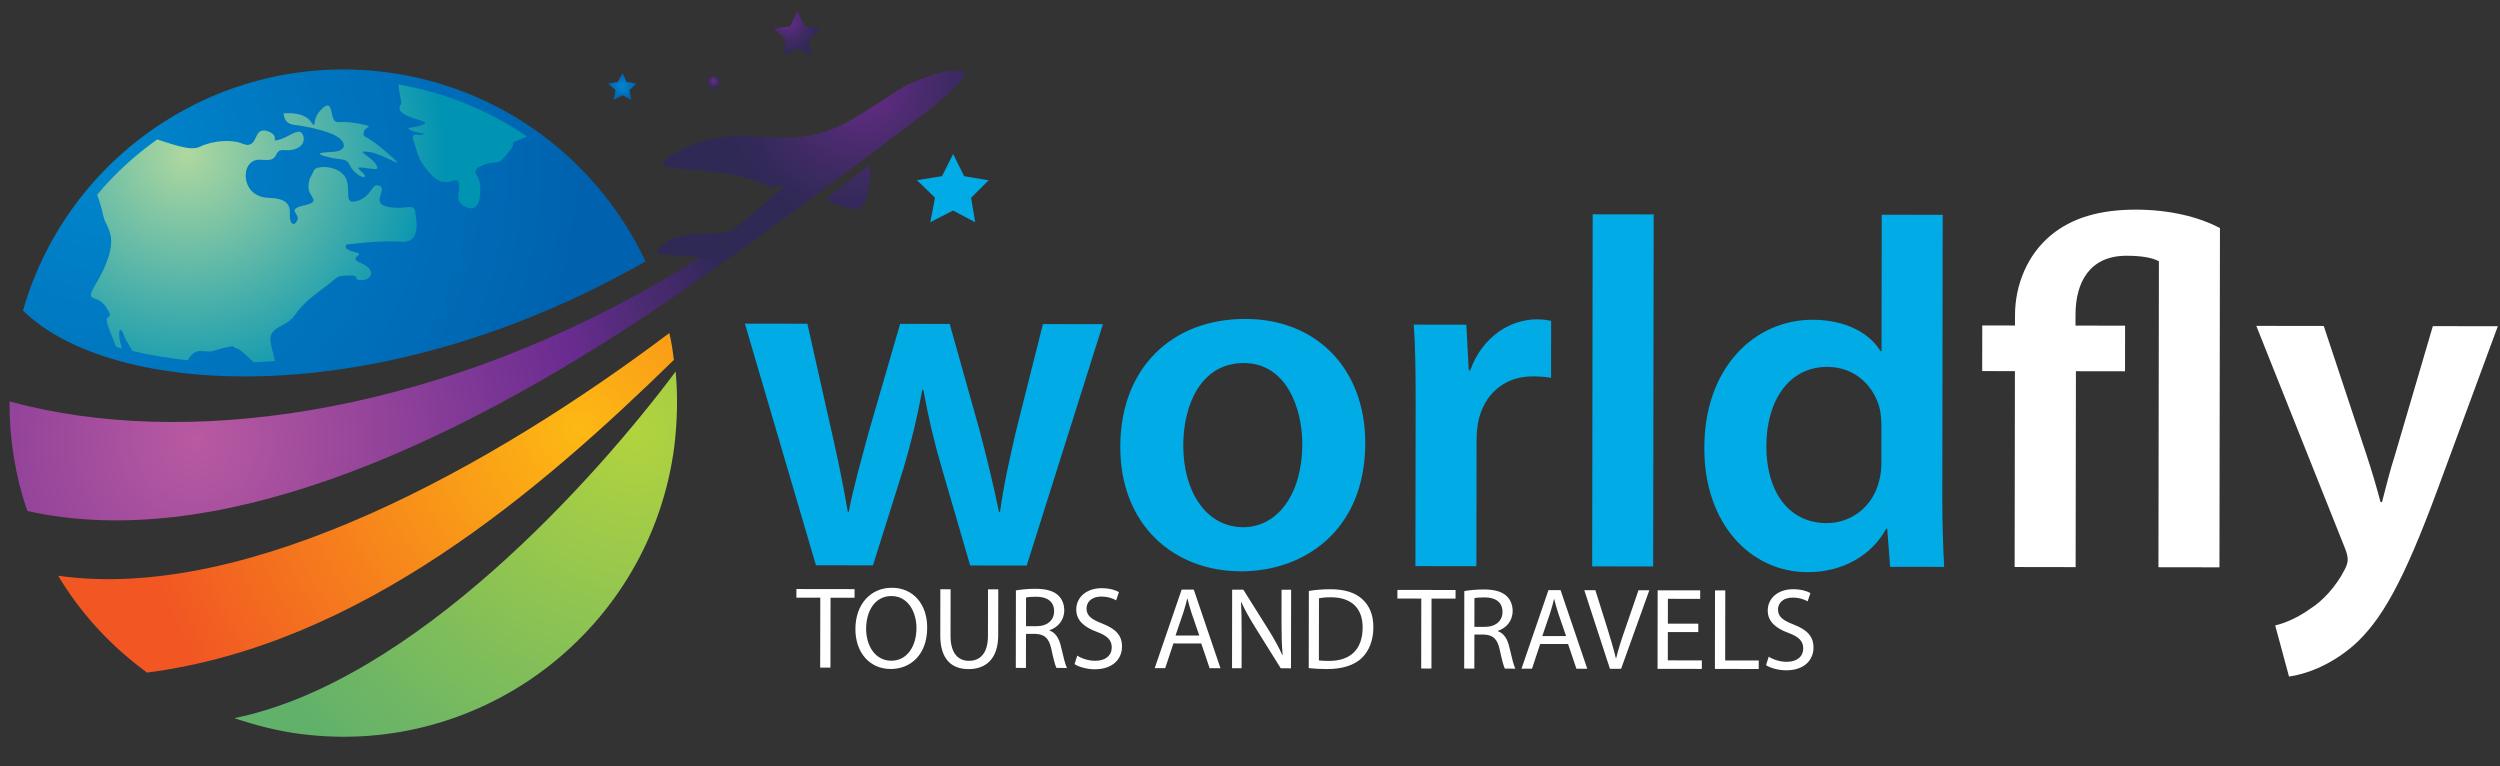 <svg width="261" height="80" viewBox="0 0 261 80" fill="none" xmlns="http://www.w3.org/2000/svg">
<rect x="0" y="0" width="261" height="80" fill="#333333" stroke="none"/>
<g clip-path="url(#clip0_3230_4)">
<path d="M40.31 7.537C22.988 5.321 7.045 16.186 2.401 32.421C11.446 41.377 39.102 43.425 67.393 27.286C62.484 16.877 52.587 9.136 40.31 7.537Z" fill="url(#paint0_radial_3230_4)"/>
<path d="M69.875 34.772C51.496 48.614 25.943 62.933 6.069 60.105C8.434 64.063 11.59 67.474 15.355 70.217C37.669 67.33 56.355 51.237 70.357 37.571C70.237 36.658 70.116 35.746 69.875 34.772Z" fill="url(#paint1_radial_3230_4)"/>
<path d="M70.538 38.787C62.193 49.968 43.195 71.17 24.466 74.975C26.654 75.708 28.963 76.32 31.394 76.627C50.478 79.089 67.945 65.61 70.404 46.574C70.712 43.958 70.777 41.343 70.538 38.787Z" fill="url(#paint2_radial_3230_4)"/>
<path d="M83.575 19.523C78.645 23.409 73.534 26.747 68.363 29.721C44.27 43.433 19.098 46.863 0.99 41.909C0.984 45.863 1.586 49.696 2.857 53.348C22.061 57.635 46.027 47.389 69.089 31.851C74.018 28.512 78.886 24.93 83.694 21.227C85.947 18.858 85.705 18.188 83.575 19.523Z" fill="url(#paint3_radial_3230_4)"/>
<path d="M40.472 21.589C38.649 21.221 40.475 19.764 39.624 19.397C38.773 19.031 38.893 20.491 37.312 20.976C35.73 21.46 36.766 19.758 36.039 18.48C35.25 17.201 32.94 17.258 32.757 17.806C32.574 18.353 32.209 18.535 32.208 19.569C32.206 20.603 33.664 21.031 31.718 21.454C29.833 21.877 31.352 22.305 31.047 22.974C30.742 23.642 30.317 23.459 30.258 22.668C30.259 21.878 30.504 20.722 28.072 20.658C25.641 20.593 25.279 18.22 25.95 17.248C26.68 16.276 27.591 16.886 28.321 16.643C29.051 16.401 28.688 15.549 29.721 15.672C30.754 15.795 31.971 15.249 31.668 14.215C31.366 13.12 30.27 14.274 29.175 14.576C28.081 14.879 29.358 14.272 28.022 13.723C26.685 13.234 26.865 14.634 26.257 14.998C25.648 15.362 25.467 14.875 24.312 14.752C23.157 14.628 21.759 14.869 20.785 15.355C19.812 15.779 17.807 14.985 16.41 14.557C14.097 16.196 11.967 18.14 10.14 20.327C10.321 20.814 10.503 21.362 10.624 21.849C11.047 23.735 10.987 22.822 11.471 24.283C11.955 25.744 11.101 27.811 9.943 29.756C8.786 31.701 10.064 30.608 11.034 32.008C12.005 33.409 11.033 32.799 11.154 33.529C11.214 34.016 11.638 34.99 12.122 36.207C12.305 36.268 12.548 36.329 12.73 36.39C12.185 34.747 12.491 33.896 12.854 34.809C13.035 35.357 13.399 35.905 13.824 36.635C15.525 37.064 17.47 37.371 19.597 37.617C19.902 37.07 20.328 36.645 20.875 36.646C22.456 36.709 21.665 36.769 23.247 36.345C24.828 35.983 24.098 36.225 24.766 36.408C25.192 36.531 25.677 37.079 26.466 37.81C27.196 37.811 27.925 37.751 28.716 37.691C28.534 36.961 28.293 36.109 28.233 35.562C28.113 34.041 29.937 34.165 30.79 32.889C31.643 31.613 32.799 30.824 34.077 29.852C35.355 28.881 34.99 28.819 36.388 28.761C37.787 28.702 36.692 29.248 37.725 29.249C38.758 29.251 39.368 28.218 37.728 27.485C36.087 26.814 38.398 26.634 37.061 26.328C35.724 26.022 36.15 25.536 36.15 25.536C36.15 25.536 39.676 25.055 41.865 25.241C44.053 25.426 43.449 22.81 43.328 21.958C43.086 21.227 42.295 21.956 40.472 21.589ZM30.941 13.058C31.488 13.12 34.344 13.611 35.316 14.342C36.287 15.073 36.043 15.803 34.645 15.862C33.733 15.921 32.638 15.98 34.097 16.348C35.555 16.776 36.163 16.412 36.527 17.264C36.89 18.116 38.044 18.726 38.106 18.422C38.167 18.057 36.648 17.325 37.986 17.509C39.323 17.694 39.687 17.816 39.202 17.085C38.717 16.355 36.955 15.622 38.535 15.867C40.115 16.052 42.969 18.186 40.48 15.992C37.991 13.799 37.868 14.528 37.991 13.799C38.053 13.129 39.451 13.314 37.385 12.885C35.379 12.517 35.074 13.064 34.771 12.334C34.529 11.603 34.592 10.326 33.496 11.48C32.4 12.634 33.189 13.67 32.4 12.634C31.611 11.599 29.605 11.839 29.605 11.839C29.725 12.935 30.393 12.996 30.941 13.058ZM55.011 14.249C51.125 11.567 46.568 9.675 41.585 8.816C41.645 9.363 41.766 9.972 41.886 10.641C41.946 11.067 41.216 11.37 42.31 11.98C43.403 12.59 44.983 12.653 44.132 13.017C43.28 13.38 42.247 13.257 42.794 13.562C43.34 13.867 44.617 13.93 44.13 14.051C43.644 14.233 42.794 13.623 43.217 14.84C43.641 16.058 43.579 16.727 45.097 18.311C46.614 19.894 47.65 18.193 47.892 19.105C48.134 20.079 47.281 20.99 48.618 21.601C49.893 22.211 50.199 20.873 50.141 19.474C50.082 18.075 48.927 17.951 50.326 17.284C51.664 16.678 51.846 17.347 52.637 16.436C53.429 15.525 53.612 15.281 53.551 14.916C53.43 14.916 54.16 14.613 55.011 14.249Z" fill="url(#paint4_radial_3230_4)"/>
<path d="M99.823 7.381C98.304 7.257 95.931 8.349 94.776 8.834C93.681 9.319 90.516 11.747 87.778 13.081C84.98 14.416 82.853 14.412 80.786 14.348C78.719 14.285 75.012 13.732 71.848 15.309C69.476 16.4 69.05 16.947 69.414 17.312C69.778 17.678 74.58 17.746 77.011 18.358C79.502 18.97 80.353 19.518 80.353 19.518L81.994 19.338C81.994 19.338 77.246 23.529 76.395 24.014C75.543 24.5 74.449 24.255 71.895 24.494C69.342 24.734 68.184 26.435 68.731 26.497C69.157 26.558 73.473 26.869 75.904 27.116C83.876 21.47 97.508 11.088 97.508 11.088C100.308 8.659 101.708 7.262 99.823 7.381ZM89.65 21.783C90.198 21.601 91.112 19.96 90.751 17.222L86.247 20.744C87.158 21.414 89.163 21.965 89.65 21.783Z" fill="url(#paint5_radial_3230_4)"/>
<path d="M83.237 1.152L84.025 2.735L85.727 2.981L84.449 4.135L84.75 5.839L83.231 5.046L81.71 5.835L82.017 4.132L80.802 2.974L82.505 2.733L83.237 1.152Z" fill="url(#paint6_radial_3230_4)"/>
<path d="M99.507 16.08L100.659 18.393L103.211 18.823L101.385 20.645L101.806 23.201L99.498 21.981L97.126 23.194L97.616 20.64L95.734 18.812L98.349 18.39L99.507 16.08Z" fill="#00ABE6"/>
<path d="M64.991 7.634L65.415 8.547L66.449 8.732L65.718 9.4L65.899 10.434L64.988 9.946L64.075 10.432L64.259 9.398L63.47 8.727L64.504 8.546L64.991 7.634Z" fill="url(#paint7_radial_3230_4)"/>
<path d="M74.535 7.648L74.777 8.196L75.385 8.258L74.959 8.683L75.079 9.291L74.533 9.047L73.986 9.29L74.047 8.682L73.622 8.255L74.23 8.195L74.535 7.648Z" fill="url(#paint8_radial_3230_4)"/>
<path d="M85.627 69.698L86.698 69.7L86.709 62.4L89.215 62.404L89.216 61.503L83.145 61.494L83.144 62.395L85.638 62.398L85.627 69.698ZM93.106 61.363C90.916 61.36 89.308 63.061 89.304 65.664C89.3 68.146 90.806 69.84 92.984 69.843C95.077 69.846 96.794 68.34 96.799 65.529C96.802 63.084 95.357 61.367 93.106 61.363ZM93.068 62.227C94.832 62.23 95.682 63.934 95.679 65.576C95.677 67.438 94.725 68.982 93.046 68.979C91.367 68.977 90.421 67.406 90.423 65.642C90.426 63.853 91.304 62.224 93.068 62.227ZM98.173 61.517L98.166 66.347C98.162 68.902 99.426 69.853 101.105 69.855C102.881 69.858 104.209 68.838 104.212 66.319L104.219 61.526L103.149 61.524L103.142 66.391C103.139 68.191 102.347 68.993 101.142 68.991C100.047 68.99 99.233 68.21 99.236 66.385L99.243 61.518L98.173 61.517ZM106.05 69.728L107.108 69.73L107.114 66.177L108.111 66.179C109.072 66.217 109.522 66.643 109.764 67.775C109.981 68.797 110.163 69.491 110.296 69.735L111.391 69.736C111.221 69.42 111.028 68.629 110.762 67.485C110.568 66.633 110.192 66.048 109.572 65.828L109.572 65.792C110.424 65.501 111.106 64.784 111.108 63.714C111.109 63.069 110.866 62.509 110.465 62.143C109.967 61.692 109.225 61.472 108.094 61.471C107.376 61.469 106.597 61.541 106.062 61.638L106.05 69.728ZM107.119 62.382C107.302 62.333 107.655 62.297 108.166 62.298C109.285 62.3 110.051 62.763 110.049 63.822C110.048 64.758 109.329 65.378 108.198 65.376L107.115 65.374L107.119 62.382ZM112.183 69.336C112.621 69.629 113.484 69.873 114.275 69.874C116.21 69.877 117.136 68.772 117.138 67.506C117.14 66.302 116.447 65.632 115.061 65.094C113.93 64.655 113.432 64.277 113.433 63.51C113.434 62.95 113.861 62.282 114.98 62.284C115.722 62.285 116.269 62.517 116.525 62.675L116.818 61.812C116.465 61.605 115.845 61.409 115.018 61.408C113.424 61.405 112.364 62.353 112.362 63.63C112.361 64.774 113.187 65.481 114.524 65.969C115.631 66.385 116.068 66.835 116.067 67.59C116.066 68.417 115.432 68.988 114.35 68.986C113.62 68.985 112.939 68.753 112.465 68.448L112.183 69.336ZM125.412 67.178L126.285 69.758L127.416 69.76L124.63 61.556L123.365 61.554L120.554 69.75L121.649 69.751L122.505 67.174L125.412 67.178ZM122.725 66.347L123.531 63.975C123.702 63.477 123.825 62.966 123.947 62.492L123.972 62.492C124.093 62.966 124.213 63.453 124.395 63.989L125.207 66.35L122.725 66.347ZM129.622 69.763L129.627 66.259C129.629 64.897 129.618 63.911 129.559 62.877L129.596 62.865C129.996 63.754 130.542 64.691 131.112 65.605L133.71 69.769L134.78 69.771L134.793 61.571L133.795 61.569L133.79 65C133.788 66.278 133.811 67.275 133.907 68.371L133.87 68.383C133.494 67.543 133.009 66.678 132.414 65.716L129.804 61.563L128.636 61.562L128.624 69.762L129.622 69.763ZM136.632 69.749C137.167 69.811 137.788 69.848 138.554 69.85C140.148 69.852 141.414 69.44 142.194 68.675C142.949 67.922 143.377 66.827 143.379 65.489C143.381 64.163 142.956 63.213 142.215 62.543C141.498 61.885 140.416 61.518 138.895 61.516C138.056 61.515 137.289 61.587 136.644 61.695L136.632 69.749ZM137.701 62.463C137.981 62.403 138.395 62.355 138.943 62.356C141.181 62.359 142.274 63.589 142.259 65.524C142.256 67.738 141.038 69.001 138.762 68.998C138.349 68.998 137.959 68.985 137.692 68.948L137.701 62.463ZM148.372 69.791L149.442 69.793L149.453 62.493L151.959 62.496L151.961 61.596L145.89 61.587L145.888 62.487L148.382 62.491L148.372 69.791ZM152.862 69.798L153.92 69.799L153.926 66.247L154.923 66.248C155.884 66.286 156.334 66.713 156.576 67.844C156.793 68.867 156.974 69.56 157.108 69.804L158.203 69.806C158.033 69.489 157.84 68.698 157.574 67.554C157.38 66.702 157.004 66.117 156.384 65.897L156.384 65.861C157.236 65.57 157.918 64.853 157.92 63.783C157.921 63.138 157.678 62.578 157.277 62.212C156.779 61.761 156.037 61.541 154.906 61.54C154.188 61.539 153.409 61.611 152.874 61.707L152.862 69.798ZM153.931 62.451C154.114 62.402 154.467 62.366 154.978 62.367C156.097 62.369 156.863 62.832 156.861 63.891C156.86 64.828 156.141 65.447 155.01 65.445L153.927 65.444L153.931 62.451ZM163.706 67.234L164.578 69.815L165.709 69.817L162.923 61.612L161.658 61.611L158.847 69.806L159.942 69.808L160.798 67.23L163.706 67.234ZM161.018 66.403L161.824 64.032C161.996 63.533 162.118 63.023 162.24 62.548L162.265 62.548C162.386 63.023 162.507 63.51 162.688 64.045L163.5 66.407L161.018 66.403ZM169.244 69.822L172.189 61.626L171.057 61.624L169.664 65.674C169.285 66.744 168.955 67.778 168.723 68.726L168.698 68.726C168.469 67.765 168.166 66.767 167.827 65.659L166.556 61.618L165.4 61.616L168.076 69.82L169.244 69.822ZM177.301 65.113L174.125 65.109L174.129 62.517L177.499 62.522L177.501 61.634L173.06 61.627L173.048 69.828L177.671 69.834L177.672 68.946L174.12 68.941L174.124 65.985L177.3 65.989L177.301 65.113ZM179.036 69.836L183.61 69.843L183.612 68.955L180.108 68.95L180.119 61.638L179.048 61.636L179.036 69.836ZM184.374 69.443C184.811 69.735 185.675 69.98 186.465 69.981C188.4 69.984 189.326 68.878 189.328 67.613C189.33 66.409 188.637 65.738 187.251 65.201C186.12 64.761 185.622 64.383 185.623 63.617C185.624 63.057 186.051 62.389 187.17 62.39C187.912 62.392 188.459 62.623 188.715 62.782L189.008 61.919C188.655 61.711 188.035 61.516 187.208 61.514C185.614 61.512 184.554 62.46 184.552 63.737C184.551 64.881 185.377 65.588 186.715 66.076C187.821 66.492 188.258 66.942 188.257 67.697C188.256 68.524 187.623 69.095 186.54 69.093C185.81 69.092 185.129 68.86 184.655 68.555L184.374 69.443Z" fill="white"/>
</g>
<path d="M77.766 33.787L85.184 59.012L91.138 59.021L94.364 48.774C95.092 46.29 95.717 43.806 96.291 40.7L96.395 40.701C96.96 43.756 97.526 46.139 98.299 48.78L101.286 59.036L107.188 59.045L115.147 33.843L108.882 33.833L106.07 45.012C105.393 47.962 104.767 50.705 104.401 53.449L104.297 53.449C103.732 50.704 103.063 47.959 102.291 45.007L99.149 33.819L93.972 33.811L90.641 45.3C89.964 47.888 89.132 50.682 88.61 53.425L88.506 53.425C88.044 50.681 87.479 47.936 86.862 45.243L84.29 33.797L77.766 33.787ZM130.024 33.295C122.413 33.284 116.969 38.349 116.957 46.633C116.945 54.762 122.478 59.637 129.571 59.647C135.991 59.657 142.52 55.525 142.534 46.257C142.545 38.594 137.531 33.306 130.024 33.295ZM129.862 37.903C134.211 37.909 135.964 42.468 135.959 46.403C135.951 51.528 133.409 55.045 129.785 55.04C125.953 55.034 123.526 51.354 123.533 46.488C123.539 42.294 125.358 37.896 129.862 37.903ZM147.768 59.105L154.136 59.114L154.155 46.015C154.156 45.342 154.209 44.669 154.313 44.1C154.887 41.201 157.013 39.289 160.016 39.293C160.792 39.294 161.362 39.347 161.931 39.452L161.94 33.498C161.422 33.393 161.06 33.341 160.439 33.34C157.695 33.336 154.741 35.144 153.493 38.662L153.338 38.662L153.086 33.899L147.598 33.891C147.75 36.117 147.798 38.602 147.793 42.019L147.768 59.105ZM166.222 59.132L172.59 59.141L172.645 22.382L166.277 22.372L166.222 59.132ZM196.452 22.417L196.431 36.655L196.328 36.655C195.191 34.789 192.708 33.388 189.239 33.383C183.182 33.374 177.894 38.388 177.933 46.827C177.921 54.593 182.677 59.726 188.735 59.735C192.359 59.74 195.416 57.984 196.922 55.191L197.025 55.191L197.33 59.178L202.973 59.186C202.872 57.478 202.773 54.682 202.777 52.093L202.82 22.427L196.452 22.417ZM196.414 48.252C196.413 48.925 196.36 49.547 196.204 50.116C195.579 52.859 193.298 54.616 190.71 54.612C186.671 54.606 184.398 51.237 184.405 46.578C184.412 41.918 186.695 38.297 190.785 38.303C193.685 38.308 195.701 40.33 196.267 42.764C196.37 43.282 196.42 43.955 196.42 44.473L196.414 48.252Z" fill="#00ABE6"/>
<path d="M216.696 59.207L216.726 38.756L221.852 38.764L221.859 34L216.682 33.993L216.683 32.854C216.688 29.488 218.142 26.695 222.025 26.7C223.63 26.703 224.717 26.912 225.39 27.275L225.342 59.219L231.71 59.229L231.763 23.816C229.538 22.621 226.433 21.892 223.016 21.887C219.185 21.881 216.284 22.757 214.107 24.566C211.67 26.582 210.371 29.738 210.367 32.896L210.365 33.983L206.948 33.978L206.941 38.741L210.358 38.746L210.328 59.197L216.696 59.207ZM235.558 34.021L244.791 57.177C245.049 57.799 245.1 58.161 245.1 58.42C245.1 58.731 244.996 59.093 244.736 59.559C243.853 61.266 242.453 62.765 241.209 63.54C239.914 64.47 238.619 65.038 237.531 65.295L238.973 70.63C240.526 70.425 243.116 69.6 245.656 67.43C248.611 64.845 250.947 60.655 254.43 51.237L260.772 34.058L253.989 34.048L250.035 47.503C249.515 49.107 249.046 51.022 248.681 52.42L248.526 52.419C248.166 51.021 247.599 49.105 247.084 47.551L242.599 34.031L235.558 34.021Z" fill="white"/>
<defs>
<radialGradient id="paint0_radial_3230_4" cx="0" cy="0" r="1" gradientUnits="userSpaceOnUse" gradientTransform="translate(10.826 16.959) rotate(0.085) scale(50.09 50.125)">
<stop stop-color="#0086CC"/>
<stop offset="1" stop-color="#0062AF"/>
</radialGradient>
<radialGradient id="paint1_radial_3230_4" cx="0" cy="0" r="1" gradientUnits="userSpaceOnUse" gradientTransform="translate(60.434 44.833) rotate(0.085) scale(47.191 47.223)">
<stop stop-color="#FDB913"/>
<stop offset="1" stop-color="#F15623"/>
</radialGradient>
<radialGradient id="paint2_radial_3230_4" cx="0" cy="0" r="1" gradientUnits="userSpaceOnUse" gradientTransform="translate(66.432 45.048) rotate(0.085) scale(45.397 45.429)">
<stop stop-color="#B2D33E"/>
<stop offset="1" stop-color="#62B16B"/>
</radialGradient>
<radialGradient id="paint3_radial_3230_4" cx="0" cy="0" r="1" gradientUnits="userSpaceOnUse" gradientTransform="translate(20.38 46.054) rotate(0.085) scale(58.154 58.194)">
<stop stop-color="#B95AA2"/>
<stop offset="0.685" stop-color="#6A2C91"/>
<stop offset="1" stop-color="#2F2956"/>
</radialGradient>
<radialGradient id="paint4_radial_3230_4" cx="0" cy="0" r="1" gradientUnits="userSpaceOnUse" gradientTransform="translate(19.501 16.061) rotate(7.386) scale(27.055 27.073)">
<stop stop-color="#AFD89F"/>
<stop offset="1" stop-color="#0093B2"/>
</radialGradient>
<radialGradient id="paint5_radial_3230_4" cx="0" cy="0" r="1" gradientUnits="userSpaceOnUse" gradientTransform="translate(89.975 8.821) rotate(0.085) scale(15.415 15.425)">
<stop stop-color="#6A2C91"/>
<stop offset="0.146" stop-color="#5E2B81"/>
<stop offset="0.414" stop-color="#4A2B6E"/>
<stop offset="0.656" stop-color="#3C2A60"/>
<stop offset="0.859" stop-color="#322958"/>
<stop offset="1" stop-color="#2F2956"/>
</radialGradient>
<radialGradient id="paint6_radial_3230_4" cx="0" cy="0" r="1" gradientUnits="userSpaceOnUse" gradientTransform="translate(82.172 2.164) rotate(0.085) scale(3.746 3.748)">
<stop stop-color="#6A2C91"/>
<stop offset="0.146" stop-color="#5E2B81"/>
<stop offset="0.414" stop-color="#4A2B6E"/>
<stop offset="0.656" stop-color="#3C2A60"/>
<stop offset="0.859" stop-color="#322958"/>
<stop offset="1" stop-color="#2F2956"/>
</radialGradient>
<radialGradient id="paint7_radial_3230_4" cx="0" cy="0" r="1" gradientUnits="userSpaceOnUse" gradientTransform="translate(64.976 9.037) rotate(0.085) scale(1.449 1.45)">
<stop stop-color="#0086CC"/>
<stop offset="1" stop-color="#0062AF"/>
</radialGradient>
<radialGradient id="paint8_radial_3230_4" cx="0" cy="0" r="1" gradientUnits="userSpaceOnUse" gradientTransform="translate(74.509 8.474) rotate(0.085) scale(0.861 0.862)">
<stop stop-color="#6A2C91"/>
<stop offset="0.146" stop-color="#5E2B81"/>
<stop offset="0.414" stop-color="#4A2B6E"/>
<stop offset="0.656" stop-color="#3C2A60"/>
<stop offset="0.859" stop-color="#322958"/>
<stop offset="1" stop-color="#2F2956"/>
</radialGradient>
<clipPath id="clip0_3230_4">
<rect width="218.248" height="77.791" fill="white" transform="translate(0.564 0.908) rotate(0.085)"/>
</clipPath>
</defs>
</svg>
